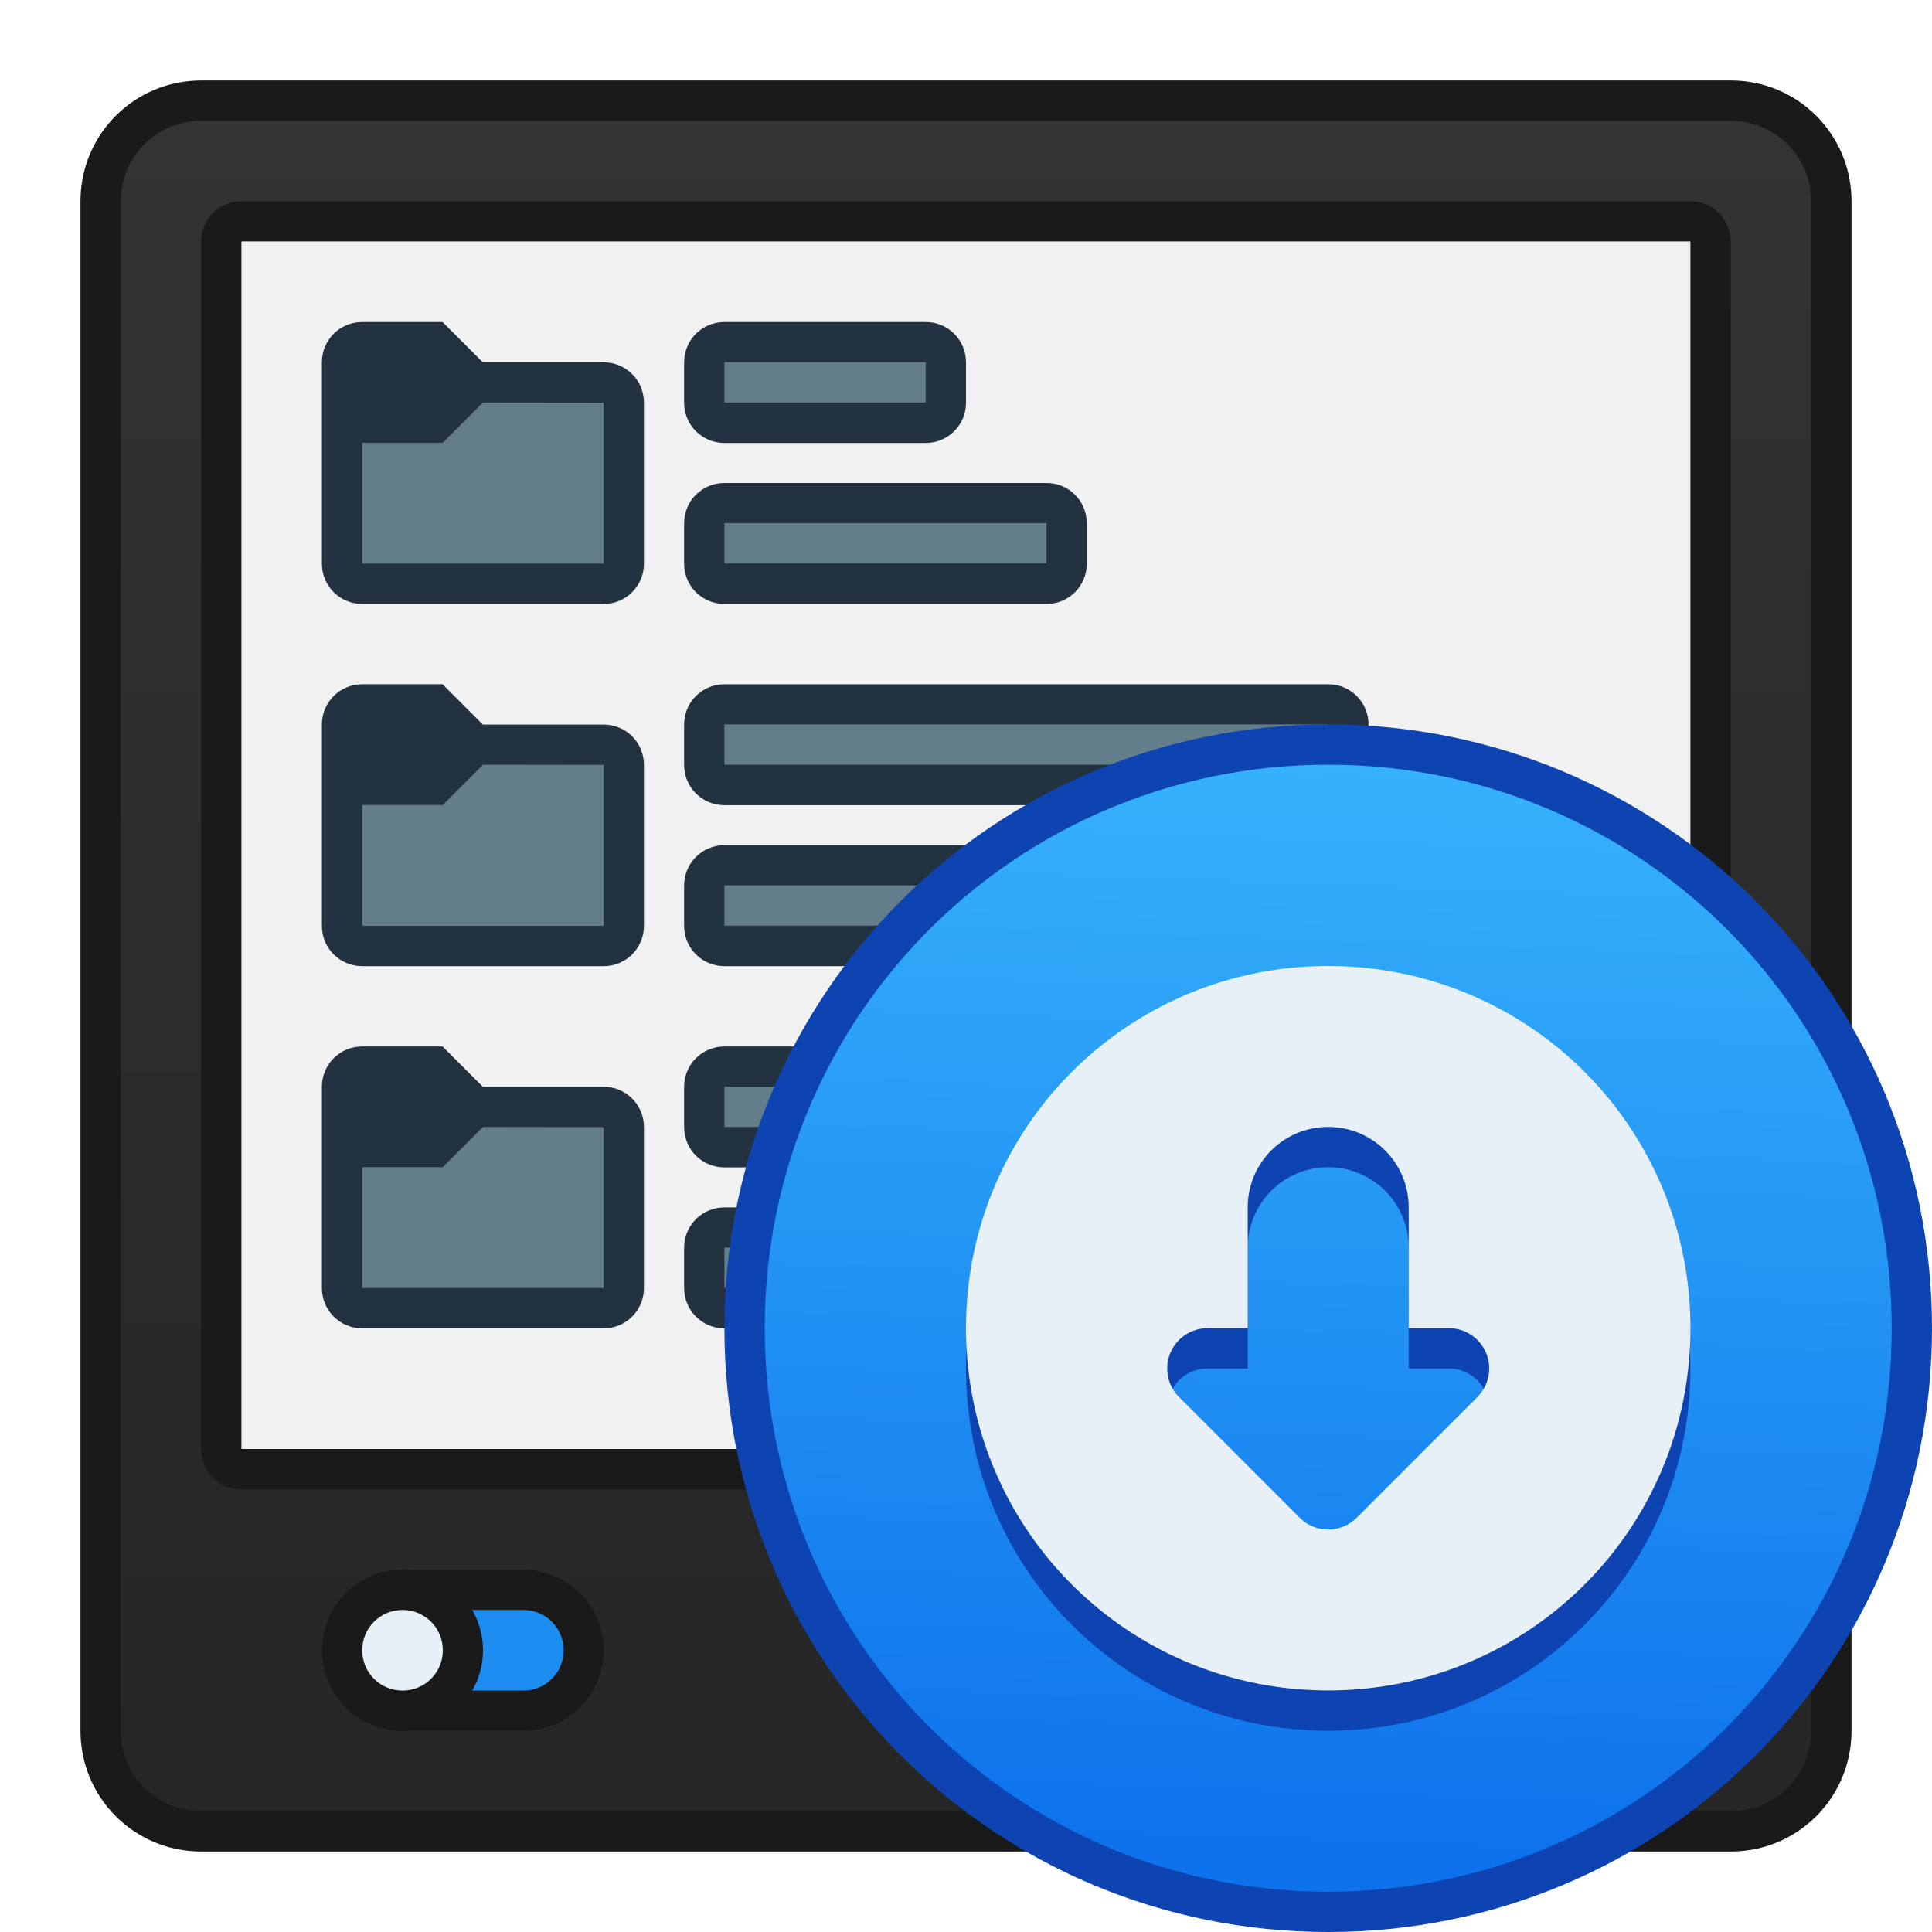 <?xml version="1.0" encoding="UTF-8" standalone="no"?>
<!-- Created with Inkscape (http://www.inkscape.org/) -->

<svg
   xmlns:dc="http://purl.org/dc/elements/1.1/"
   xmlns:cc="http://creativecommons.org/ns#"
   xmlns:rdf="http://www.w3.org/1999/02/22-rdf-syntax-ns#"
   xmlns:svg="http://www.w3.org/2000/svg"
   xmlns="http://www.w3.org/2000/svg"
   xmlns:xlink="http://www.w3.org/1999/xlink"
   xmlns:sodipodi="http://sodipodi.sourceforge.net/DTD/sodipodi-0.dtd"
   xmlns:inkscape="http://www.inkscape.org/namespaces/inkscape"
   width="48"
   height="48"
   viewBox="0 0 12.7 12.7"
   version="1.1"
   id="svg1399"
   inkscape:version="0.92.4 5da689c313, 2019-01-14"
   sodipodi:docname="preferences-virtualization-vm-install.svg">
  <defs
     id="defs1393">
    <linearGradient
       gradientTransform="translate(17.198,17.198)"
       inkscape:collect="always"
       xlink:href="#linearGradient4902"
       id="linearGradient1018"
       x1="8.731"
       y1="296.471"
       x2="8.996"
       y2="289.327"
       gradientUnits="userSpaceOnUse" />
    <linearGradient
       id="linearGradient4902"
       inkscape:collect="always">
      <stop
         id="stop4898"
         offset="0"
         style="stop-color:#0d72ec;stop-opacity:1" />
      <stop
         id="stop4900"
         offset="1"
         style="stop-color:#36b2fb;stop-opacity:1" />
    </linearGradient>
    <linearGradient
       gradientTransform="translate(17.198,17.198)"
       inkscape:collect="always"
       xlink:href="#linearGradient1500"
       id="linearGradient1026"
       x1="5.556"
       y1="295.942"
       x2="5.556"
       y2="285.094"
       gradientUnits="userSpaceOnUse" />
    <linearGradient
       inkscape:collect="always"
       id="linearGradient1500">
      <stop
         style="stop-color:#262626;stop-opacity:1"
         offset="0"
         id="stop1496" />
      <stop
         style="stop-color:#333333;stop-opacity:1"
         offset="1"
         id="stop1498" />
    </linearGradient>
  </defs>
  <sodipodi:namedview
     id="base"
     pagecolor="#ffffff"
     bordercolor="#666666"
     borderopacity="1.0"
     inkscape:pageopacity="0.0"
     inkscape:pageshadow="2"
     inkscape:zoom="5.6"
     inkscape:cx="3.142259"
     inkscape:cy="5.9795249"
     inkscape:document-units="px"
     inkscape:current-layer="g897"
     showgrid="true"
     inkscape:showpageshadow="false"
     units="px"
     inkscape:window-width="1920"
     inkscape:window-height="999"
     inkscape:window-x="0"
     inkscape:window-y="0"
     inkscape:window-maximized="1">
    <inkscape:grid
       type="xygrid"
       id="grid1923" />
  </sodipodi:namedview>
  <g
     inkscape:label="Capa 1"
     inkscape:groupmode="layer"
     id="layer1"
     transform="translate(0,-284.3)">
    <g
       id="g897"
       transform="translate(-17.198,-17.198)">
      <path
         inkscape:connector-curvature="0"
         id="rect18678-7"
         d="m 18.521,302.027 h 10.054 c 0.44,0 0.794,0.354 0.794,0.794 v 10.054 c 0,0.44 -0.354,0.794 -0.794,0.794 H 18.521 c -0.44,0 -0.794,-0.354 -0.794,-0.794 v -10.054 c 0,-0.44 0.354,-0.794 0.794,-0.794 z"
         style="opacity:1;vector-effect:none;fill:#1a1a1a;fill-opacity:1;stroke:none;stroke-width:0.529;stroke-linecap:round;stroke-linejoin:round;stroke-miterlimit:4;stroke-dasharray:none;stroke-dashoffset:0;stroke-opacity:1;paint-order:markers stroke fill" />
      <path
         inkscape:connector-curvature="0"
         id="rect18695"
         d="m 18.521,302.292 h 10.054 c 0.293,0 0.529,0.236 0.529,0.529 v 10.054 c 0,0.293 -0.236,0.529 -0.529,0.529 H 18.521 c -0.293,0 -0.529,-0.236 -0.529,-0.529 v -10.054 c 0,-0.293 0.236,-0.529 0.529,-0.529 z"
         style="opacity:1;vector-effect:none;fill:url(#linearGradient1026);fill-opacity:1;stroke:none;stroke-width:0.529;stroke-linecap:round;stroke-linejoin:round;stroke-miterlimit:4;stroke-dasharray:none;stroke-dashoffset:0;stroke-opacity:1;paint-order:markers stroke fill" />
      <path
         inkscape:connector-curvature="0"
         id="rect18678"
         d="m 18.785,302.821 h 9.525 c 0.147,0 0.265,0.118 0.265,0.265 v 7.938 c 0,0.147 -0.118,0.265 -0.265,0.265 h -9.525 c -0.147,0 -0.265,-0.118 -0.265,-0.265 v -7.938 c 0,-0.147 0.118,-0.265 0.265,-0.265 z"
         style="opacity:1;vector-effect:none;fill:#1a1a1a;fill-opacity:1;stroke:none;stroke-width:0.529;stroke-linecap:round;stroke-linejoin:round;stroke-miterlimit:4;stroke-dasharray:none;stroke-dashoffset:0;stroke-opacity:1;paint-order:markers stroke fill" />
      <path
         inkscape:connector-curvature="0"
         id="rect18676"
         d="m 18.785,303.085 h 9.525 v 7.938 h -9.525 z"
         style="opacity:1;vector-effect:none;fill:#f1f1f1;fill-opacity:1;stroke:none;stroke-width:0.529;stroke-linecap:round;stroke-linejoin:round;stroke-miterlimit:4;stroke-dasharray:none;stroke-dashoffset:0;stroke-opacity:1;paint-order:markers stroke fill" />
      <path
         inkscape:connector-curvature="0"
         style="opacity:1;vector-effect:none;fill:#1a1a1a;fill-opacity:1;stroke:none;stroke-width:0.529;stroke-linecap:round;stroke-linejoin:round;stroke-miterlimit:4;stroke-dasharray:none;stroke-dashoffset:0;stroke-opacity:1;paint-order:markers stroke fill"
         d="m 19.844,311.817 h 0.794 c 0.293,0 0.529,0.236 0.529,0.529 0,0.293 -0.236,0.529 -0.529,0.529 h -0.794 c -0.293,0 -0.529,-0.236 -0.529,-0.529 0,-0.293 0.236,-0.529 0.529,-0.529 z"
         id="rect19838" />
      <path
         inkscape:connector-curvature="0"
         style="opacity:1;vector-effect:none;fill:#1e8df2;fill-opacity:1;stroke:none;stroke-width:0.529;stroke-linecap:round;stroke-linejoin:round;stroke-miterlimit:4;stroke-dasharray:none;stroke-dashoffset:0;stroke-opacity:1;paint-order:markers stroke fill"
         d="m 19.844,312.081 h 0.794 c 0.147,0 0.265,0.118 0.265,0.265 0,0.147 -0.118,0.265 -0.265,0.265 h -0.794 c -0.147,0 -0.265,-0.118 -0.265,-0.265 0,-0.147 0.118,-0.265 0.265,-0.265 z"
         id="rect19840" />
      <path
         inkscape:connector-curvature="0"
         style="opacity:1;vector-effect:none;fill:#1a1a1a;fill-opacity:1;stroke:none;stroke-width:0.529;stroke-linecap:round;stroke-linejoin:round;stroke-miterlimit:4;stroke-dasharray:none;stroke-dashoffset:0;stroke-opacity:1;paint-order:markers stroke fill"
         d="m 19.844,311.817 c 0.293,0 0.529,0.236 0.529,0.529 0,0.293 -0.236,0.529 -0.529,0.529 -0.293,0 -0.529,-0.236 -0.529,-0.529 0,-0.293 0.236,-0.529 0.529,-0.529 z"
         id="rect19842" />
      <path
         inkscape:connector-curvature="0"
         style="opacity:1;vector-effect:none;fill:#e7f0f6;fill-opacity:1;stroke:none;stroke-width:0.529;stroke-linecap:round;stroke-linejoin:round;stroke-miterlimit:4;stroke-dasharray:none;stroke-dashoffset:0;stroke-opacity:1;paint-order:markers stroke fill"
         d="m 19.844,312.081 c 0.147,0 0.265,0.118 0.265,0.265 0,0.147 -0.118,0.265 -0.265,0.265 -0.147,0 -0.265,-0.118 -0.265,-0.265 0,-0.147 0.118,-0.265 0.265,-0.265 z"
         id="rect19844" />
      <path
         id="rect1104-8-27-4"
         d="m 19.579,303.615 c -0.147,0 -0.265,0.118 -0.265,0.265 v 1.323 c 0,0.147 0.118,0.265 0.265,0.265 h 1.587 c 0.147,0 0.265,-0.118 0.265,-0.265 v -1.058 c 0,-0.147 -0.118,-0.265 -0.265,-0.265 h -0.794 l -0.265,-0.265 z m 0,2.381 c -0.147,0 -0.265,0.118 -0.265,0.265 v 1.323 c 0,0.147 0.118,0.265 0.265,0.265 h 1.587 c 0.147,0 0.265,-0.118 0.265,-0.265 v -1.058 c 0,-0.147 -0.118,-0.265 -0.265,-0.265 h -0.794 l -0.265,-0.265 z m 0,2.381 c -0.147,0 -0.265,0.118 -0.265,0.265 v 1.323 c 0,0.147 0.118,0.265 0.265,0.265 h 1.587 c 0.147,0 0.265,-0.118 0.265,-0.265 v -1.058 c 0,-0.147 -0.118,-0.265 -0.265,-0.265 h -0.794 l -0.265,-0.265 z"
         style="opacity:1;fill:#223240;fill-opacity:1;stroke:none;stroke-width:0.529;stroke-linecap:round;stroke-linejoin:round;stroke-miterlimit:4;stroke-dasharray:none;stroke-dashoffset:0;stroke-opacity:1"
         inkscape:connector-curvature="0" />
      <path
         id="rect1122-2-5"
         d="m 20.373,304.144 -0.265,0.265 h -0.529 v 0.794 h 1.587 v -1.058 z m 0,2.381 -0.265,0.265 h -0.529 v 0.794 h 1.587 v -1.058 z m 0,2.381 -0.265,0.265 h -0.529 v 0.794 h 1.587 v -1.058 z"
         style="opacity:1;fill:#637d8a;fill-opacity:1;stroke:none;stroke-width:0.529;stroke-linecap:round;stroke-linejoin:round;stroke-miterlimit:4;stroke-dasharray:none;stroke-dashoffset:0;stroke-opacity:1"
         inkscape:connector-curvature="0" />
      <path
         id="rect912-4"
         d="m 21.96,303.615 c -0.147,0 -0.265,0.118 -0.265,0.265 v 0.265 c 0,0.147 0.118,0.265 0.265,0.265 h 1.323 c 0.147,0 0.265,-0.118 0.265,-0.265 v -0.265 c 0,-0.147 -0.118,-0.265 -0.265,-0.265 z m 0,1.058 c -0.147,0 -0.265,0.118 -0.265,0.265 v 0.265 c 0,0.147 0.118,0.265 0.265,0.265 h 2.117 c 0.147,0 0.265,-0.118 0.265,-0.265 v -0.265 c 0,-0.147 -0.118,-0.265 -0.265,-0.265 z m 0,1.323 c -0.147,0 -0.265,0.118 -0.265,0.265 v 0.265 c 0,0.147 0.118,0.265 0.265,0.265 h 3.969 c 0.147,0 0.265,-0.118 0.265,-0.265 v -0.265 c 0,-0.147 -0.118,-0.265 -0.265,-0.265 z m 0,1.058 c -0.147,0 -0.265,0.118 -0.265,0.265 v 0.265 c 0,0.147 0.118,0.265 0.265,0.265 h 2.117 c 0.147,0 0.265,-0.118 0.265,-0.265 v -0.265 c 0,-0.147 -0.118,-0.265 -0.265,-0.265 z m 0,1.323 c -0.147,0 -0.265,0.118 -0.265,0.265 v 0.265 c 0,0.147 0.118,0.265 0.265,0.265 h 1.323 c 0.147,0 0.265,-0.118 0.265,-0.265 v -0.265 c 0,-0.147 -0.118,-0.265 -0.265,-0.265 z m 0,1.058 c -0.147,0 -0.265,0.118 -0.265,0.265 v 0.265 c 0,0.147 0.118,0.265 0.265,0.265 h 2.117 c 0.147,0 0.265,-0.118 0.265,-0.265 v -0.265 c 0,-0.147 -0.118,-0.265 -0.265,-0.265 z"
         style="opacity:1;fill:#223240;fill-opacity:1;stroke:none;stroke-width:0.529;stroke-linecap:round;stroke-linejoin:round;stroke-miterlimit:4;stroke-dasharray:none;stroke-dashoffset:0;stroke-opacity:1"
         inkscape:connector-curvature="0" />
      <path
         id="rect914-7"
         d="m 21.96,303.879 v 0.265 h 1.323 v -0.265 z m 0,1.058 v 0.265 h 2.117 v -0.265 z m 0,1.323 v 0.265 h 3.969 v -0.265 z m 0,1.058 v 0.265 h 2.117 v -0.265 z m 0,1.323 v 0.265 h 1.323 v -0.265 z m 0,1.058 v 0.265 h 2.117 v -0.265 z"
         style="opacity:1;fill:#637d8a;fill-opacity:1;stroke:none;stroke-width:0.529;stroke-linecap:round;stroke-linejoin:round;stroke-miterlimit:4;stroke-dasharray:none;stroke-dashoffset:0;stroke-opacity:1"
         inkscape:connector-curvature="0" />
      <path
         inkscape:connector-curvature="0"
         style="fill:#0e44b2;fill-opacity:1;stroke:none;stroke-width:0.389;stroke-linecap:round;stroke-linejoin:round;stroke-miterlimit:4;stroke-dasharray:none;stroke-opacity:1"
         d="m 25.929,306.26 c 2.199,0 3.969,1.77 3.969,3.969 0,2.199 -1.77,3.969 -3.969,3.969 -2.199,0 -3.969,-1.77 -3.969,-3.969 0,-2.199 1.77,-3.969 3.969,-3.969 z"
         id="rect4496-2-5" />
      <path
         inkscape:connector-curvature="0"
         style="fill:url(#linearGradient1018);fill-opacity:1;stroke:none;stroke-width:0.371;stroke-linecap:round;stroke-linejoin:round;stroke-miterlimit:4;stroke-dasharray:none;stroke-opacity:1"
         d="m 25.929,306.525 c 2.052,0 3.704,1.652 3.704,3.704 0,2.052 -1.652,3.704 -3.704,3.704 -2.052,0 -3.704,-1.652 -3.704,-3.704 0,-2.052 1.652,-3.704 3.704,-3.704 z"
         id="rect4570-9-6-3-6" />
      <path
         id="path7212-4-6-3-5"
         d="m 25.929,308.113 c -1.319,0 -2.381,1.062 -2.381,2.381 0,1.319 1.062,2.381 2.381,2.381 1.319,0 2.381,-1.062 2.381,-2.381 0,-1.319 -1.062,-2.381 -2.381,-2.381 z m 0,1.058 c 0.293,0 0.529,0.236 0.529,0.529 v 0.794 h 0.265 a 0.265,0.265 0 0 1 0.187,0.452 l -0.794,0.794 a 0.265,0.265 0 0 1 -0.374,0 l -0.794,-0.794 a 0.265,0.265 0 0 1 0.187,-0.452 h 0.265 v -0.794 c 0,-0.293 0.236,-0.529 0.529,-0.529 z"
         style="opacity:1;fill:#0e44b2;fill-opacity:1;stroke:none;stroke-width:0.265;stroke-opacity:1"
         inkscape:connector-curvature="0" />
      <path
         id="path7212-4-6-3-5-1"
         d="m 25.929,307.848 c -1.319,0 -2.381,1.062 -2.381,2.381 0,1.319 1.062,2.381 2.381,2.381 1.319,0 2.381,-1.062 2.381,-2.381 0,-1.319 -1.062,-2.381 -2.381,-2.381 z m 0,1.058 c 0.293,0 0.529,0.236 0.529,0.529 v 0.794 h 0.265 a 0.265,0.265 0 0 1 0.187,0.452 l -0.794,0.794 a 0.265,0.265 0 0 1 -0.374,0 l -0.794,-0.794 a 0.265,0.265 0 0 1 0.187,-0.452 h 0.265 v -0.794 c 0,-0.293 0.236,-0.529 0.529,-0.529 z"
         style="opacity:1;fill:#e7f0f6;fill-opacity:1;stroke:none;stroke-width:0.265;stroke-opacity:1"
         inkscape:connector-curvature="0" />
    </g>
  </g>
</svg>
